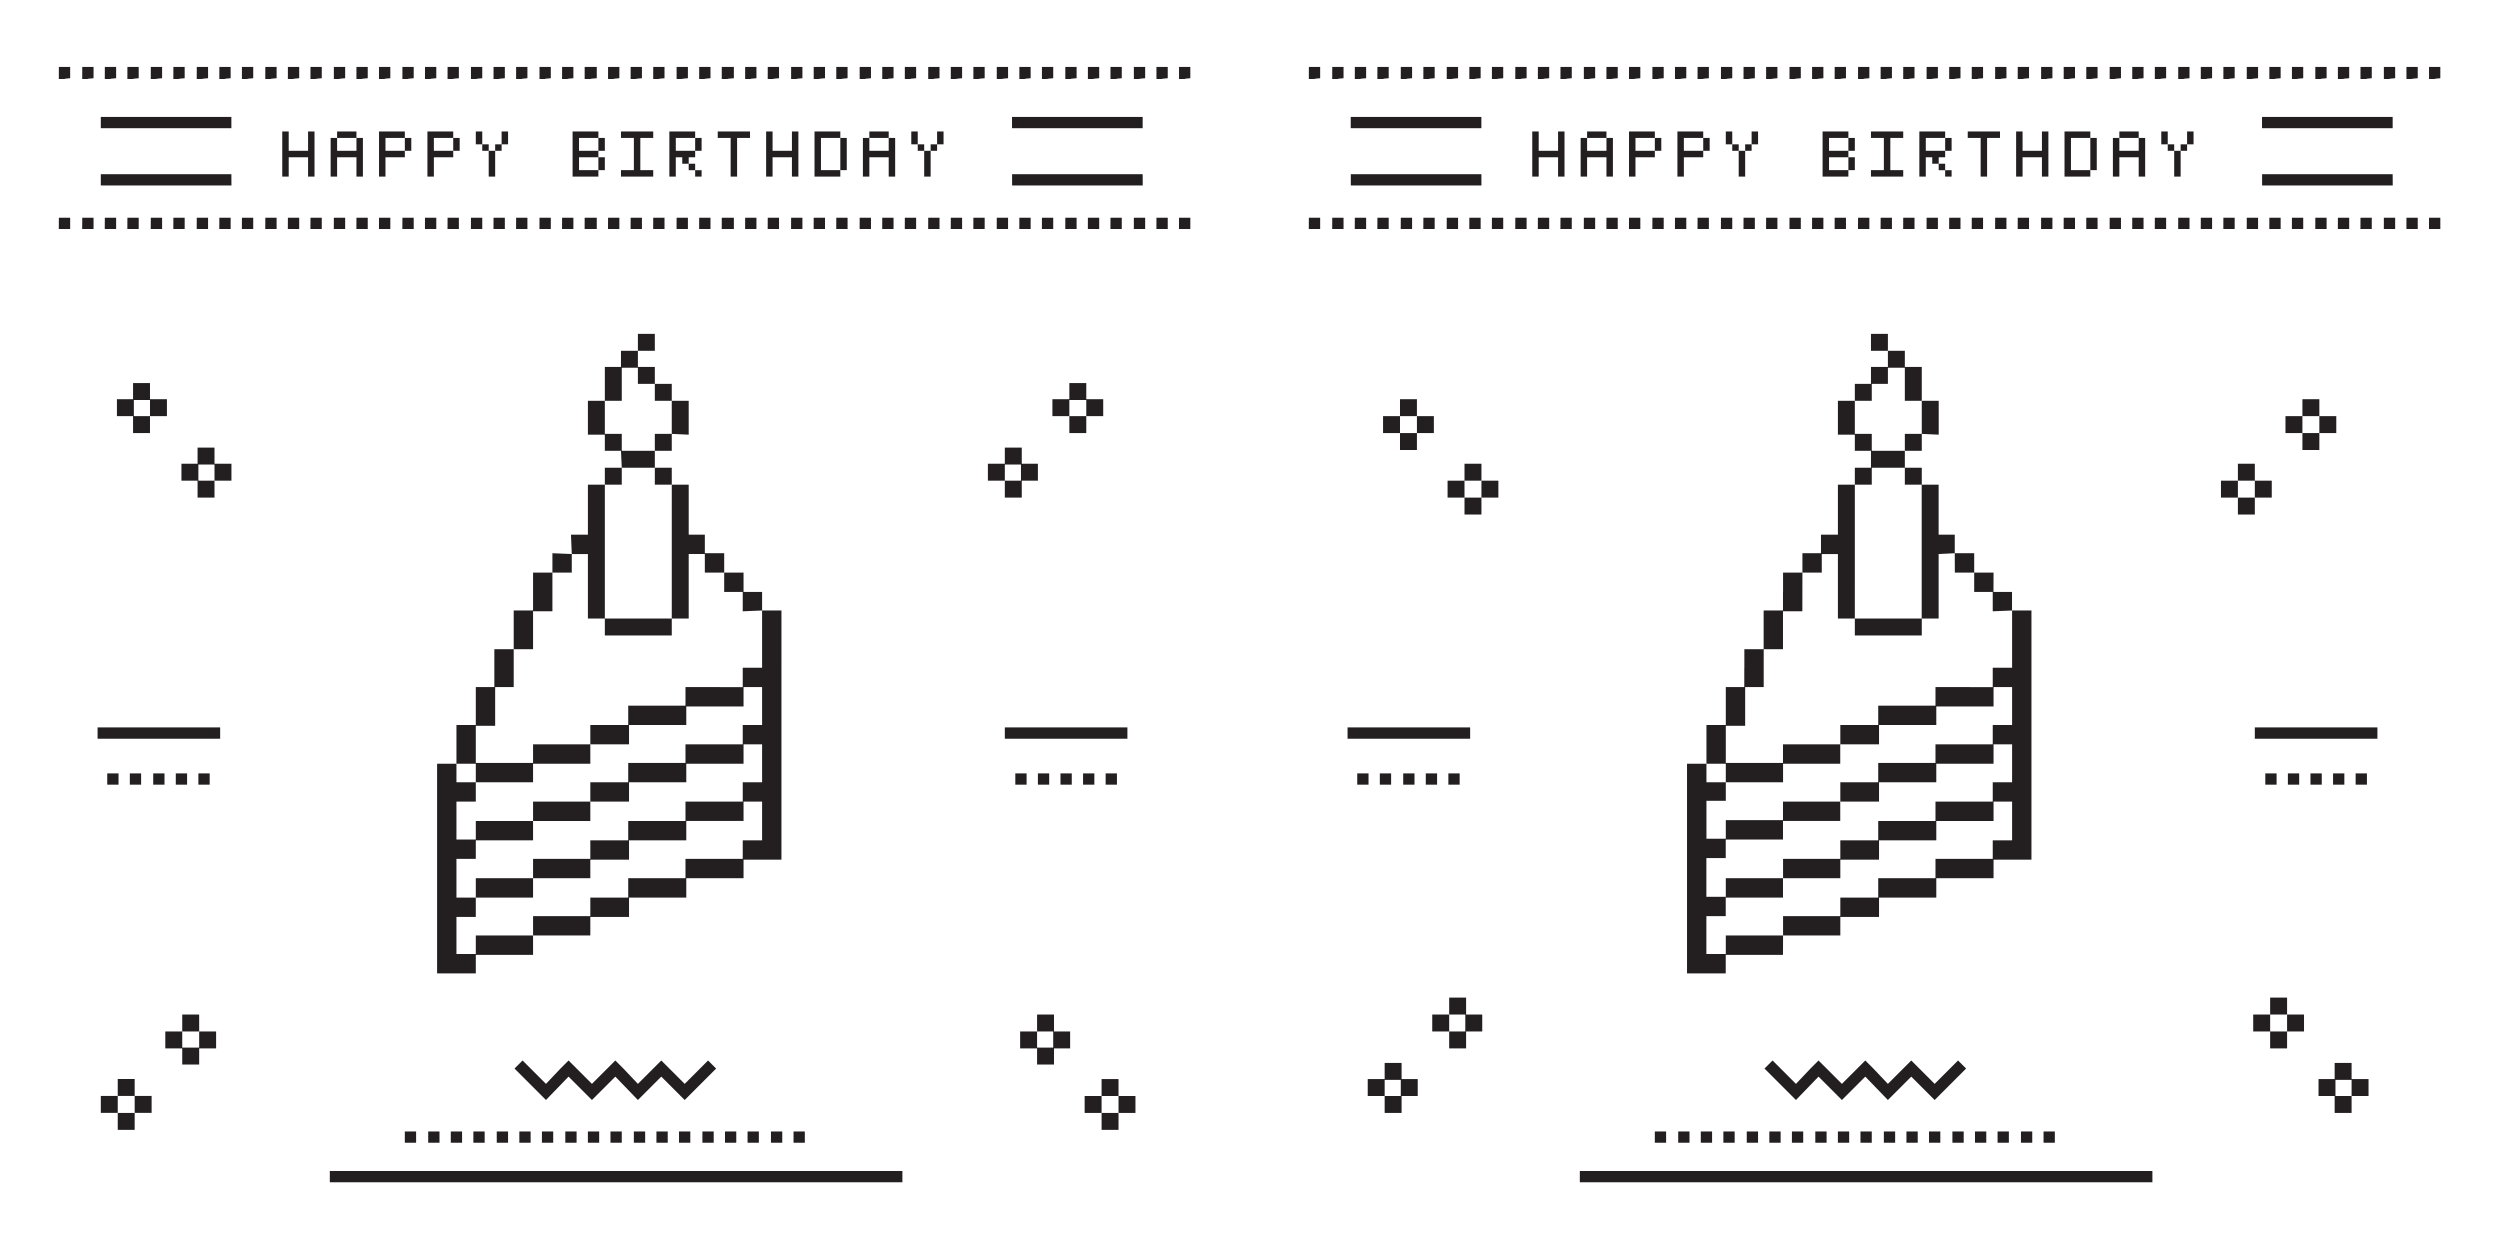 <svg id="Layer_1" xmlns="http://www.w3.org/2000/svg" viewBox="0 0 310 155" width="310" height="155"><style>.st0{fill:#231f20}</style><path class="st0" d="M137.1 97.3v-1.4h1.4v1.4h-1.4zm-2.8 0v-1.4h1.4v1.4h-1.4zm-2.8 0v-1.4h1.4v1.4h-1.4zm-2.8 0v-1.4h1.4v1.4h-1.4zm-2.8 0v-1.4h1.4v1.4h-1.4zm-1.3-7.1h15.2v1.4h-15.2v-1.4zm-100 7.1v-1.4H26v1.4h-1.4zm-2.8 0v-1.4h1.4v1.4h-1.4zm-2.8 0v-1.4h1.4v1.4H19zm-2.9 0v-1.4h1.4v1.4h-1.4zm-2.8 0v-1.4h1.4v1.4h-1.4zm-1.2-7.1h15.2v1.4H12.1v-1.4zM35 16.3h.8v2.4h2.4v-2.4h.8v5.6h-.8v-2.4h-2.4v2.4H35v-5.6zm6 .8h.8v-.8h2.4v.8h.8v4.8h-.8v-2.4h-2.4v2.4H41v-4.8zm.8 1.6h2.4v-1.6h-2.4v1.6zm5.2-2.4h3.2v.8h.8v1.6h-.8v.8h-2.4v2.4H47v-5.6zm.8.8v1.6h2.4v-1.6h-2.4zm5.2-.8h3.2v.8h.8v1.6h-.8v.8h-2.4v2.4H53v-5.6zm.8.8v1.6h2.4v-1.6h-2.4zm5.2-.8h.8v1.6h.8v.8h.8v-.8h.8v-1.6h.8v1.6h-.8v.8h-.8v3.2h-.8v-3.2h-.8v-.8H59v-1.6zm12 0h3.2v.8h.8v1.6h-.8v.8h.8v1.6h-.8v.8H71v-5.6zm.8 2.4h2.4v-1.6h-2.4v1.6zm0 2.4h2.4v-1.6h-2.4v1.6zm5.2-4.8h4v.8h-1.6v4H81v.8h-4v-.8h1.6v-4H77v-.8zm6 0h3.2v.8h.8v1.6h-.8v.8h-.8v.8h.8v.8h.8v.8h-.8v-.8h-.8v-.8h-.8v-.8h-.8v2.4H83v-5.6zm.8 2.4h2.4v-1.6h-2.4v1.6zm5.2-2.4h4v.8h-1.6v4.8h-.8v-4.8H89v-.8zm6 0h.8v2.4h2.4v-2.4h.8v5.6h-.8v-2.4h-2.4v2.4H95v-5.6zm6 0h3.2v.8h.8v4h-.8v.8H101v-5.6zm.8 4.8h2.4v-4h-2.4v4zm5.2-4h.8v-.8h2.4v.8h.8v4.8h-.8v-2.4h-2.4v2.4h-.8v-4.8zm.8 1.6h2.4v-1.6h-2.4v1.6zm5.2-2.4h.8v1.6h.8v.8h.8v-.8h.8v-1.6h.8v1.6h-.8v.8h-.8v3.2h-.8v-3.2h-.8v-.8h-.8v-1.6zm11.6 39.2h2.1v2.1h-2.1v-2.1zm0 4.1h2.1v2.1h-2.1v-2.1zm2-2.1h2.1v2.1h-2.1v-2.1zm-4.1 0h2.1v2.1h-2.1v-2.1zm10.1-10h2.1v2.1h-2.1v-2.1zm0 4.1h2.1v2.1h-2.1v-2.1zm2.1-2.1h2.1v2.1h-2.1v-2.1zm-4.2 0h2.1v2.1h-2.1v-2.1zm-106 6h2.1v2.1h-2.1v-2.1zm0 4.1h2.1v2.1h-2.1v-2.1zm-2-2.1h2.1v2.1h-2.1v-2.1zm4.1 0h2.1v2.1h-2.1v-2.1zm-10.1-10h2.1v2.1h-2.1v-2.1zm0 4.1h2.1v2.1h-2.1v-2.1zm-2-2.1h2.1v2.1h-2.1v-2.1zm4.1 0h2.1v2.1h-2.1v-2.1zm79.8 92.2v-1.4h1.4v1.4h-1.4zm-2.8 0v-1.4H97v1.4h-1.4zm-2.9 0v-1.4h1.4v1.4h-1.4zm-2.8 0v-1.4h1.4v1.4h-1.4zm-2.8 0v-1.4h1.4v1.4h-1.4zm-2.9 0v-1.4h1.4v1.4h-1.4zm-2.8 0v-1.4h1.4v1.4h-1.4zm-2.8 0v-1.4H80v1.4h-1.4zm-2.9 0v-1.4h1.4v1.4h-1.4zm-2.8 0v-1.4h1.4v1.4h-1.4zm-2.8 0v-1.4h1.4v1.4h-1.4zm-2.9 0v-1.4h1.4v1.4h-1.4zm-2.8 0v-1.4h1.4v1.4h-1.4zm-2.8 0v-1.4H63v1.4h-1.4zm-2.9 0v-1.4h1.4v1.4h-1.4zm-2.8 0v-1.4h1.4v1.4h-1.4zm-2.8 0v-1.4h1.4v1.4h-1.4zm-2.9 0v-1.4h1.4v1.4h-1.4zm-9.3 3.5h71v1.4h-71v-1.4zm87.7-15.3h2.1v2.1h-2.1v-2.1zm0-4.1h2.1v2.1h-2.1v-2.1zm2 2.1h2.1v2.1h-2.1v-2.1zm-4.1 0h2.1v2.1h-2.1v-2.1zm10.1 10.1h2.1v2.1h-2.1V138zm0-4.2h2.1v2.1h-2.1v-2.1zm2.1 2.1h2.1v2.1h-2.1v-2.1zm-4.2 0h2.1v2.1h-2.1v-2.1zm-111.9-6h2.1v2.1h-2.1v-2.1zm0-4.1h2.1v2.1h-2.1v-2.1zm-2.1 2.1h2.1v2.1h-2.1v-2.1zm4.2 0h2.1v2.1h-2.1v-2.1zM14.6 138h2.1v2.1h-2.1V138zm0-4.2h2.1v2.1h-2.1v-2.1zm-2.1 2.1h2.1v2.1h-2.1v-2.1zm4.2 0h2.1v2.1h-2.1v-2.1zm72.1-3.4l-1-1-2.9 2.9-2.9-2.9-2.9 2.9-1.8-1.9-1-1-1 1-1.9 1.9-2.9-2.9-1 1-1.8 1.9-2.9-2.9-1 1 3.9 3.9 2.8-2.9 2.9 2.9 2.9-2.9 2.8 2.9 2.9-2.9 2.9 2.9 3.9-3.9zM146.2 9.8V8.3h1.4v1.4c-1.4.1.1.1-1.4.1zm-2.8 0V8.3h1.4v1.4c-1.4.1 0 .1-1.4.1zm-2.8 0V8.3h1.4v1.4c-1.4.1 0 .1-1.4.1zm-2.9 0V8.3h1.4v1.4c-1.4.1.1.1-1.4.1zm-2.8 0V8.3h1.4v1.4c-1.4.1 0 .1-1.4.1zm-2.8 0V8.3h1.4v1.4c-1.4.1 0 .1-1.4.1zm-2.9 0V8.3h1.4v1.4c-1.4.1 0 .1-1.4.1zm-2.8 0V8.3h1.4v1.4c-1.4.1 0 .1-1.4.1zm-2.8 0V8.3h1.4v1.4c-1.4.1 0 .1-1.4.1zm-2.9 0V8.3h1.4v1.4c-1.4.1 0 .1-1.4.1zm-2.8 0V8.3h1.4v1.4c-1.4.1 0 .1-1.4.1zm-2.8 0V8.3h1.4v1.4c-1.4.1 0 .1-1.4.1zm-2.9 0V8.3h1.4v1.4c-1.4.1 0 .1-1.4.1zm-2.8 0V8.3h1.4v1.4c-1.4.1 0 .1-1.4.1zm-2.8 0V8.3h1.4v1.4c-1.4.1 0 .1-1.4.1zm-2.9 0V8.3h1.4v1.4c-1.4.1 0 .1-1.4.1zm-2.8 0V8.3h1.4v1.4c-1.4.1 0 .1-1.4.1zm-2.8 0V8.3h1.4v1.4c-1.4.1 0 .1-1.4.1zm-2.9 0V8.3h1.4v1.4c-1.4.1 0 .1-1.4.1zm-2.8 0V8.3h1.4v1.4c-1.4.1 0 .1-1.4.1zm-2.9 0V8.3H91v1.4c-1.5.1 0 .1-1.5.1zm-2.8 0V8.3h1.4v1.4c-1.4.1 0 .1-1.4.1zm-2.8 0V8.3h1.4v1.4c-1.4.1 0 .1-1.4.1zm-2.9 0V8.3h1.4v1.4c-1.4.1.1.1-1.4.1zm-2.8 0V8.3h1.4v1.4c-1.4.1 0 .1-1.4.1zm-2.8 0V8.3h1.4v1.4c-1.4.1 0 .1-1.4.1zm-2.9 0V8.3H74v1.4c-1.5.1 0 .1-1.5.1zm-2.8 0V8.3h1.4v1.4c-1.4.1 0 .1-1.4.1zm-2.8 0V8.3h1.4v1.4c-1.4.1 0 .1-1.4.1zm-2.9 0V8.3h1.4v1.4c-1.4.1.1.1-1.4.1zm-2.8 0V8.3h1.4v1.4c-1.4.1 0 .1-1.4.1zm-2.8 0V8.3h1.4v1.4c-1.4.1 0 .1-1.4.1zm-2.9 0V8.3h1.4v1.4c-1.4.1 0 .1-1.4.1zm-2.8 0V8.3h1.4v1.4c-1.4.1 0 .1-1.4.1zm-2.8 0V8.3h1.4v1.4c-1.4.1 0 .1-1.4.1zm-2.9 0V8.3h1.4v1.4c-1.4.1 0 .1-1.4.1zm-2.8 0V8.3h1.4v1.4c-1.4.1 0 .1-1.4.1zm-2.8 0V8.3h1.4v1.4c-1.4.1 0 .1-1.4.1zm-2.9 0V8.3h1.4v1.4c-1.4.1 0 .1-1.4.1zm-2.8 0V8.3h1.4v1.4c-1.4.1 0 .1-1.4.1zm-2.8 0V8.3h1.4v1.4c-1.4.1 0 .1-1.4.1zm-2.9 0V8.3h1.4v1.4c-1.4.1 0 .1-1.4.1zm-2.8 0V8.3h1.4v1.4c-1.4.1 0 .1-1.4.1zm-2.8 0V8.3h1.4v1.4c-1.4.1 0 .1-1.4.1zm-2.9 0V8.3h1.4v1.4c-1.4.1 0 .1-1.4.1zm-2.8 0V8.3h1.4v1.4c-1.4.1 0 .1-1.4.1zm-2.9 0V8.3h1.4v1.4c-1.4.1.1.1-1.4.1zm-2.8 0V8.3h1.4v1.4c-1.4.1 0 .1-1.4.1zm-2.8 0V8.3h1.4v1.4c-1.4.1 0 .1-1.4.1zm-2.9 0V8.3h1.4v1.4c-1.4.1.1.1-1.4.1zm138.9 18.6V27h1.4v1.4h-1.4zm-2.8 0V27h1.4v1.4h-1.4zm-2.8 0V27h1.4v1.4h-1.4zm-2.9 0V27h1.4v1.4h-1.4zm-2.8 0V27h1.4v1.4h-1.4zm-2.8 0V27h1.4v1.4h-1.4zm-2.9 0V27h1.4v1.4h-1.4zm-2.8 0V27h1.4v1.4h-1.4zm-2.8 0V27h1.4v1.4h-1.4zm-2.9 0V27h1.4v1.4h-1.4zm-2.8 0V27h1.4v1.4h-1.4zm-2.8 0V27h1.4v1.4h-1.4zm-2.9 0V27h1.4v1.4h-1.4zm-2.8 0V27h1.4v1.4h-1.4zm-2.8 0V27h1.4v1.4h-1.4zm-2.9 0V27h1.4v1.4h-1.4zm-2.8 0V27h1.4v1.4h-1.4zm-2.8 0V27h1.4v1.4h-1.4zm-2.9 0V27h1.4v1.4h-1.4zm-2.8 0V27h1.4v1.4h-1.4zm-2.9 0V27H91v1.4h-1.5zm-2.8 0V27h1.4v1.4h-1.4zm-2.8 0V27h1.4v1.4h-1.4zm-2.9 0V27h1.4v1.4H81zm-2.8 0V27h1.4v1.4h-1.4zm-2.8 0V27h1.4v1.4h-1.4zm-2.9 0V27H74v1.4h-1.5zm-2.8 0V27h1.4v1.4h-1.4zm-2.8 0V27h1.4v1.4h-1.4zm-2.9 0V27h1.4v1.4H64zm-2.8 0V27h1.4v1.4h-1.4zm-2.8 0V27h1.4v1.4h-1.4zm-2.9 0V27h1.4v1.4h-1.4zm-2.8 0V27h1.4v1.4h-1.4zm-2.8 0V27h1.4v1.4h-1.4zm-2.9 0V27h1.4v1.4H47zm-2.8 0V27h1.4v1.4h-1.4zm-2.8 0V27h1.4v1.4h-1.4zm-2.9 0V27h1.4v1.4h-1.4zm-2.8 0V27h1.4v1.4h-1.4zm-2.8 0V27h1.4v1.4h-1.4zm-2.9 0V27h1.4v1.4H30zm-2.8 0V27h1.4v1.4h-1.4zm-2.8 0V27h1.4v1.4h-1.4zm-2.9 0V27h1.4v1.4h-1.4zm-2.8 0V27h1.4v1.4h-1.4zm-2.9 0V27h1.4v1.4h-1.4zm-2.8 0V27h1.4v1.4H13zm-2.8 0V27h1.4v1.4h-1.4zm-2.9 0V27h1.4v1.4H7.3zm118.2-13.9h16.2v1.4h-16.2v-1.4zm-113 0h16.2v1.4H12.5v-1.4zm113 7.1h16.2V23h-16.2v-1.4zm-113 0h16.2V23H12.5v-1.4zM61.4 116H59v2.4h7.1V116h-4.7zm-4.8 0v-2.3H59v-2.4h-2.4v-4.8H59v-2.3h7.1v-2.4H59v2.3h-2.4v-4.7H59V97h-2.4v-2.3h-2.4v26H59v-2.4h-2.4V116zm9.5-37.9v-2.3h2.4V71h-2.4v4.7h-2.4v4.8h2.4v-2.4zm4.8-9.4h2v8H75V60.1h-2.1v6.2h-2.1l.1 2.4-2.4-.1V71h2.4v-2.3zm23.6 7v-2.3h-2.3V71h-2.4v2.4h2.3v2.4l2.4-.1v7.1h-2.4v2.4H85v2.3h-7.1v2.4h-4.7v2.4H78v-2.4h7.1v-2.3h7.1v-2.4h2.3v4.7h-2.4v2.4H85v2.3h-7.1V97h-4.7v2.4H78V97h7.1v-2.3h7.1v-2.4h2.3V97h-2.4v2.4H85v2.4h-7.1v2.4h-4.7v2.3h-7.1v2.4h7.1v-2.3H78v-2.4h7.1v-2.4h7.1v-2.4h2.3v4.8h-2.4v2.3H85v2.4h-7.1v2.4h-4.7v2.3h-7.1v2.4h7.1v-2.3H78v-2.4h7.1v-2.4h7.1v-2.3h4.7V82.7v-7h-2.4zm-33.1 33.2H59v2.4h7.1v-2.4h-4.7zm9.4-9.5h-4.7v2.4h7.1v-2.4h-2.4zM59 97h7.1v-2.3h7.1v-2.4h-7.1v2.3H59V90h2.4v-4.8h2.3v-4.7h-2.4v4.7H59v4.7h-2.4v4.8H59V97zm22.2-39h2.1v2.1h-2.1V58zm-4.1 0h4.1v-2.1h-4.1v-2.1H75v-4.1h-2.1v4.2H75v2h2l.1 2.1H75v2.1h2.1V58zm6.2 4.2v14.5h2.1v-8h2V71h2.4v-2.4h-2.4v-2.3h-2v-6.2h-2.1v2.1zm-4.2 14.5H75v2.1h8.3v-2.1h-4.2zm-2-29.1v-2h2v2h2.1v-2.1h-2.1v-2H77v2h-2v4.2h2.1v-2.1zm2-6.2h2.1v2.1h-2.1v-2.1zm2.1 6.2h2.1v2.1h-2.1v-2.1zm2.1 6.2h-2.1v2.1h2.1v-2.1l2.1.1v-4.2h-2.1v4.1zm208.8 43.5v-1.4h1.4v1.4h-1.4zm-2.8 0v-1.4h1.4v1.4h-1.4zm-2.8 0v-1.4h1.4v1.4h-1.4zm-2.8 0v-1.4h1.4v1.4h-1.4zm-2.8 0v-1.4h1.4v1.4h-1.4zm-1.3-7.1h15.2v1.4h-15.2v-1.4zm-100 7.1v-1.4h1.4v1.4h-1.4zm-2.8 0v-1.4h1.4v1.4h-1.4zm-2.8 0v-1.4h1.4v1.4H174zm-2.9 0v-1.4h1.4v1.4h-1.4zm-2.8 0v-1.4h1.4v1.4h-1.4zm-1.2-7.1h15.2v1.4h-15.2v-1.4zM190 16.3h.8v2.4h2.4v-2.4h.8v5.6h-.8v-2.4h-2.4v2.4h-.8v-5.6zm6 .8h.8v-.8h2.4v.8h.8v4.8h-.8v-2.4h-2.4v2.4h-.8v-4.8zm.8 1.6h2.4v-1.6h-2.4v1.6zm5.2-2.4h3.2v.8h.8v1.6h-.8v.8h-2.4v2.4h-.8v-5.6zm.8.8v1.6h2.4v-1.6h-2.4zm5.2-.8h3.2v.8h.8v1.6h-.8v.8h-2.4v2.4h-.8v-5.6zm.8.8v1.6h2.4v-1.6h-2.4zm5.2-.8h.8v1.6h.8v.8h.8v-.8h.8v-1.6h.8v1.6h-.8v.8h-.8v3.2h-.8v-3.2h-.8v-.8h-.8v-1.6zm12 0h3.2v.8h.8v1.6h-.8v.8h.8v1.6h-.8v.8H226v-5.6zm.8 2.4h2.4v-1.6h-2.4v1.6zm0 2.4h2.4v-1.6h-2.4v1.6zm5.2-4.8h4v.8h-1.6v4h1.6v.8h-4v-.8h1.6v-4H232v-.8zm6 0h3.2v.8h.8v1.6h-.8v.8h-.8v.8h.8v.8h.8v.8h-.8v-.8h-.8v-.8h-.8v-.8h-.8v2.4h-.8v-5.6zm.8 2.4h2.4v-1.6h-2.4v1.6zm5.2-2.4h4v.8h-1.6v4.8h-.8v-4.8H244v-.8zm6 0h.8v2.4h2.4v-2.4h.8v5.6h-.8v-2.4h-2.4v2.4h-.8v-5.6zm6 0h3.2v.8h.8v4h-.8v.8H256v-5.6zm.8 4.8h2.4v-4h-2.4v4zm5.2-4h.8v-.8h2.4v.8h.8v4.8h-.8v-2.4h-2.4v2.4h-.8v-4.8zm.8 1.6h2.4v-1.6h-2.4v1.6zm5.2-2.4h.8v1.6h.8v.8h.8v-.8h.8v-1.6h.8v1.6h-.8v.8h-.8v3.2h-.8v-3.2h-.8v-.8h-.8v-1.6zm9.5 41.2h2.1v2.1h-2.1v-2.1zm0 4.2h2.1v2.1h-2.1v-2.1zm2.1-2.1h2.1v2.1h-2.1v-2.1zm-4.2 0h2.1v2.1h-2.1v-2.1zm10.1-10.1h2.1v2.1h-2.1v-2.1zm0 4.2h2.1v2.1h-2.1v-2.1zm2.1-2.1h2.1v2.1h-2.1v-2.1zm-4.2 0h2.1v2.1h-2.1v-2.1zm-101.8 5.9h2.1v2.1h-2.1v-2.1zm0 4.2h2.1v2.1h-2.1v-2.1zm-2.1-2.1h2.1v2.1h-2.1v-2.1zm4.2 0h2.1v2.1h-2.1v-2.1zm-10.1-10.1h2.1v2.1h-2.1v-2.1zm0 4.2h2.1v2.1h-2.1v-2.1zm-2.1-2.1h2.1v2.1h-2.1v-2.1zm4.2 0h2.1v2.1h-2.1v-2.1zm77.7 90.1v-1.4h1.4v1.4h-1.4zm-2.8 0v-1.4h1.4v1.4h-1.4zm-2.9 0v-1.4h1.4v1.4h-1.4zm-2.8 0v-1.4h1.4v1.4h-1.4zm-2.8 0v-1.4h1.4v1.4h-1.4zm-2.9 0v-1.4h1.4v1.4h-1.4zm-2.8 0v-1.4h1.4v1.4h-1.4zm-2.8 0v-1.4h1.4v1.4h-1.4zm-2.9 0v-1.4h1.4v1.4h-1.4zm-2.8 0v-1.4h1.4v1.4h-1.4zm-2.8 0v-1.4h1.4v1.4h-1.4zm-2.9 0v-1.4h1.4v1.4h-1.4zm-2.8 0v-1.4h1.4v1.4h-1.4zm-2.8 0v-1.4h1.4v1.4h-1.4zm-2.9 0v-1.4h1.4v1.4h-1.4zm-2.8 0v-1.4h1.4v1.4h-1.4zm-2.8 0v-1.4h1.4v1.4h-1.4zm-2.9 0v-1.4h1.4v1.4h-1.4zm-9.3 3.5h71v1.4h-71v-1.4zm85.6-17.3h2.1v2.1h-2.1v-2.1zm0-4.2h2.1v2.1h-2.1v-2.1zm2.1 2.1h2.1v2.1h-2.1v-2.1zm-4.2 0h2.1v2.1h-2.1v-2.1zm10.1 10.1h2.1v2.1h-2.1v-2.1zm0-4.1h2.1v2.1h-2.1v-2.1zm2.1 2h2.1v2.1h-2.1v-2.1zm-4.1 0h2.1v2.1h-2.1v-2.1zm-107.8-5.9h2.1v2.1h-2.1v-2.1zm0-4.2h2.1v2.1h-2.1v-2.1zm-2.1 2.1h2.1v2.1h-2.1v-2.1zm4.1 0h2.1v2.1h-2.1v-2.1zm-10 10.1h2.1v2.1h-2.1v-2.1zm0-4.1h2.1v2.1h-2.1v-2.1zm-2.1 2h2.1v2.1h-2.1v-2.1zm4.1 0h2.1v2.1h-2.1v-2.1zm70.1-1.3l-1-1-2.9 2.9-2.9-2.9-1 1-1.9 1.9-1.8-1.9-1-1-1 1-1.9 1.9-2.9-2.9-1 1-1.8 1.9-2.9-2.9-1 1 3.9 3.9 2.8-2.9 2.9 2.9 2.9-2.9 2.8 2.9 2.9-2.9 2.9 2.9 3.9-3.9zM301.2 9.8V8.3h1.4v1.4c-1.4.1.1.1-1.4.1zm-2.8 0V8.3h1.4v1.4c-1.4.1 0 .1-1.4.1zm-2.8 0V8.3h1.4v1.4c-1.4.1 0 .1-1.4.1zm-2.9 0V8.3h1.4v1.4c-1.4.1.1.1-1.4.1zm-2.8 0V8.3h1.4v1.4c-1.4.1 0 .1-1.4.1zm-2.8 0V8.3h1.4v1.4c-1.4.1 0 .1-1.4.1zm-2.9 0V8.3h1.4v1.4c-1.4.1 0 .1-1.4.1zm-2.8 0V8.3h1.4v1.4c-1.4.1 0 .1-1.4.1zm-2.8 0V8.3h1.4v1.4c-1.4.1 0 .1-1.4.1zm-2.9 0V8.3h1.4v1.4c-1.4.1 0 .1-1.4.1zm-2.8 0V8.3h1.4v1.4c-1.4.1 0 .1-1.4.1zm-2.8 0V8.3h1.4v1.4c-1.4.1 0 .1-1.4.1zm-2.9 0V8.3h1.4v1.4c-1.4.1 0 .1-1.4.1zm-2.8 0V8.3h1.4v1.4c-1.4.1 0 .1-1.4.1zm-2.8 0V8.3h1.4v1.4c-1.4.1 0 .1-1.4.1zm-2.9 0V8.3h1.4v1.4c-1.4.1 0 .1-1.4.1zm-2.8 0V8.3h1.4v1.4c-1.4.1 0 .1-1.4.1zm-2.8 0V8.3h1.4v1.4c-1.4.1 0 .1-1.4.1zm-2.9 0V8.3h1.4v1.4c-1.4.1 0 .1-1.4.1zm-2.8 0V8.3h1.4v1.4c-1.4.1 0 .1-1.4.1zm-2.9 0V8.3h1.4v1.4c-1.4.1.1.1-1.4.1zm-2.8 0V8.3h1.4v1.4c-1.4.1 0 .1-1.4.1zm-2.8 0V8.3h1.4v1.4c-1.4.1 0 .1-1.4.1zm-2.9 0V8.3h1.4v1.4c-1.4.1.1.1-1.4.1zm-2.8 0V8.3h1.4v1.4c-1.4.1 0 .1-1.4.1zm-2.8 0V8.3h1.4v1.4c-1.4.1 0 .1-1.4.1zm-2.9 0V8.3h1.4v1.4c-1.4.1.1.1-1.4.1zm-2.8 0V8.3h1.4v1.4c-1.4.1 0 .1-1.4.1zm-2.8 0V8.3h1.4v1.4c-1.4.1 0 .1-1.4.1zm-2.9 0V8.3h1.4v1.4c-1.4.1.1.1-1.4.1zm-2.8 0V8.3h1.4v1.4c-1.4.1 0 .1-1.4.1zm-2.8 0V8.3h1.4v1.4c-1.4.1 0 .1-1.4.1zm-2.9 0V8.3h1.4v1.4c-1.4.1 0 .1-1.4.1zm-2.8 0V8.3h1.4v1.4c-1.4.1 0 .1-1.4.1zm-2.8 0V8.3h1.4v1.4c-1.4.1 0 .1-1.4.1zm-2.9 0V8.3h1.4v1.4c-1.4.1 0 .1-1.4.1zm-2.8 0V8.3h1.4v1.4c-1.4.1 0 .1-1.4.1zm-2.8 0V8.3h1.4v1.4c-1.4.1 0 .1-1.4.1zm-2.9 0V8.3h1.4v1.4c-1.4.1 0 .1-1.4.1zm-2.8 0V8.3h1.4v1.4c-1.4.1 0 .1-1.4.1zm-2.8 0V8.3h1.4v1.4c-1.4.1 0 .1-1.4.1zm-2.9 0V8.3h1.4v1.4c-1.4.1 0 .1-1.4.1zm-2.8 0V8.3h1.4v1.4c-1.4.1 0 .1-1.4.1zm-2.8 0V8.3h1.4v1.4c-1.4.1 0 .1-1.4.1zm-2.9 0V8.3h1.4v1.4c-1.4.1 0 .1-1.4.1zm-2.8 0V8.3h1.4v1.4c-1.4.1 0 .1-1.4.1zm-2.9 0V8.3h1.4v1.4c-1.4.1.1.1-1.4.1zm-2.8 0V8.3h1.4v1.4c-1.4.1 0 .1-1.4.1zm-2.8 0V8.3h1.4v1.4c-1.4.1 0 .1-1.4.1zm-2.9 0V8.3h1.4v1.4c-1.4.1.1.1-1.4.1zm138.9 18.6V27h1.4v1.4h-1.4zm-2.8 0V27h1.4v1.4h-1.4zm-2.8 0V27h1.4v1.4h-1.4zm-2.9 0V27h1.4v1.4h-1.4zm-2.8 0V27h1.4v1.4h-1.4zm-2.8 0V27h1.4v1.4h-1.4zm-2.9 0V27h1.4v1.4h-1.4zm-2.8 0V27h1.4v1.4h-1.4zm-2.8 0V27h1.4v1.4h-1.4zm-2.9 0V27h1.4v1.4h-1.4zm-2.8 0V27h1.4v1.4h-1.4zm-2.8 0V27h1.4v1.4h-1.4zm-2.9 0V27h1.4v1.4h-1.4zm-2.8 0V27h1.4v1.4h-1.4zm-2.8 0V27h1.4v1.4h-1.4zm-2.9 0V27h1.4v1.4h-1.4zm-2.8 0V27h1.4v1.4h-1.4zm-2.8 0V27h1.4v1.4h-1.4zm-2.9 0V27h1.4v1.4h-1.4zm-2.8 0V27h1.4v1.4h-1.4zm-2.9 0V27h1.4v1.4h-1.4zm-2.8 0V27h1.4v1.4h-1.4zm-2.8 0V27h1.4v1.4h-1.4zm-2.9 0V27h1.4v1.4H236zm-2.8 0V27h1.4v1.4h-1.4zm-2.8 0V27h1.4v1.4h-1.4zm-2.9 0V27h1.4v1.4h-1.4zm-2.8 0V27h1.4v1.4h-1.4zm-2.8 0V27h1.4v1.4h-1.4zm-2.9 0V27h1.4v1.4H219zm-2.8 0V27h1.4v1.4h-1.4zm-2.8 0V27h1.4v1.4h-1.4zm-2.9 0V27h1.4v1.4h-1.4zm-2.8 0V27h1.4v1.4h-1.4zm-2.8 0V27h1.4v1.4h-1.4zm-2.9 0V27h1.4v1.4H202zm-2.8 0V27h1.4v1.4h-1.4zm-2.8 0V27h1.4v1.4h-1.4zm-2.9 0V27h1.4v1.4h-1.4zm-2.8 0V27h1.4v1.4h-1.4zm-2.8 0V27h1.4v1.4h-1.4zm-2.9 0V27h1.4v1.4H185zm-2.8 0V27h1.4v1.4h-1.4zm-2.8 0V27h1.4v1.4h-1.4zm-2.9 0V27h1.4v1.4h-1.4zm-2.8 0V27h1.4v1.4h-1.4zm-2.9 0V27h1.4v1.4h-1.4zm-2.8 0V27h1.4v1.4H168zm-2.8 0V27h1.4v1.4h-1.4zm-2.9 0V27h1.4v1.4h-1.4zm118.2-13.9h16.2v1.4h-16.2v-1.4zm-113 0h16.2v1.4h-16.2v-1.4zm113 7.1h16.2V23h-16.2v-1.4zm-113 0h16.2V23h-16.2v-1.4zm48.9 96.8h4.7V116H214v2.4h2.4zm-.1-35.6v2.4H214v4.7h-2.4v4.8h2.4V97h7.1v-2.4H214V90h2.4v-4.8h2.3v-4.7h-2.4v2.3zm2.4-4.7v2.4h2.4v-4.8h-2.4v2.4zm2.4-4.7v2.4h2.4V71h-2.4v2.4zm28.4 2.3v-2.3h-2.3V71h-2.4v2.4h2.3v2.4l2.4-.1v7.1h-2.4v2.4H240v2.3h-7.1v2.4h-4.7v2.4h4.8v-2.4h7.1v-2.3h7.1v-2.4h2.3v4.7h-2.4v2.4H240v2.3h-7.1V97h-4.7v2.4h4.8V97h7.1v-2.3h7.1v-2.4h2.3V97h-2.4v2.4H240v2.4h-7.1v2.4h-4.7v2.3h-7.1v2.4h7.1v-2.3h4.8v-2.4h7.1v-2.4h7.1v-2.4h2.3v4.8h-2.4v2.3H240v2.4h-7.1v2.4h-4.7v2.3h-7.1v2.4h7.1v-2.3h4.8v-2.4h7.1v-2.4h7.1v-2.3h4.7V82.7v-7h-2.4zm-7.1-7.1v-2.3h-2v-6.2h-2.1v16.6h2.1v-8l2-.1V71h2.4v-2.4h-2.4zm-30.8 26.1h-2.4v26h4.8v-2.4h-2.4v-4.7h2.4v-2.4h-2.4v-4.8h2.4v-2.3h7.1v-2.4H214v2.3h-2.4v-4.7h2.4V97h-2.4v-2.3zm4.8 16.6h4.7v-2.4H214v2.4h2.4zm9.4-11.9h-4.7v2.4h7.1v-2.4h-2.4zm0-7.1h-4.7v2.4h7.1v-2.4h-2.4zM236.2 58h2.1v2.1h-2.1V58zm-4.1 0h4.1v-2.1h-4.1v-2.1H230v-4.1h-2.1v4.2h2.1v2h2V58h-2v2.1h2.1V58zM230 72.5V60.1h-2.1v6.2h-2.1v2.3h-2.3V71h2.4v-2.3h2v8h2.1v-4.2zm4.1 4.2H230v2.1h8.3v-2.1h-4.2zm4.2-22.9h-2.1v2.1h2.1v-2.1l2.1.1v-4.2h-2.1v4.1zM232 41.4h2.1v2.1H232v-2.1zm.1 6.2h2v-2h2.1v4.1h2.1v-4.2h-2.1v-2h-2.1v2H232v2.1h-2v2.1h2.1v-2.1z"/></svg>